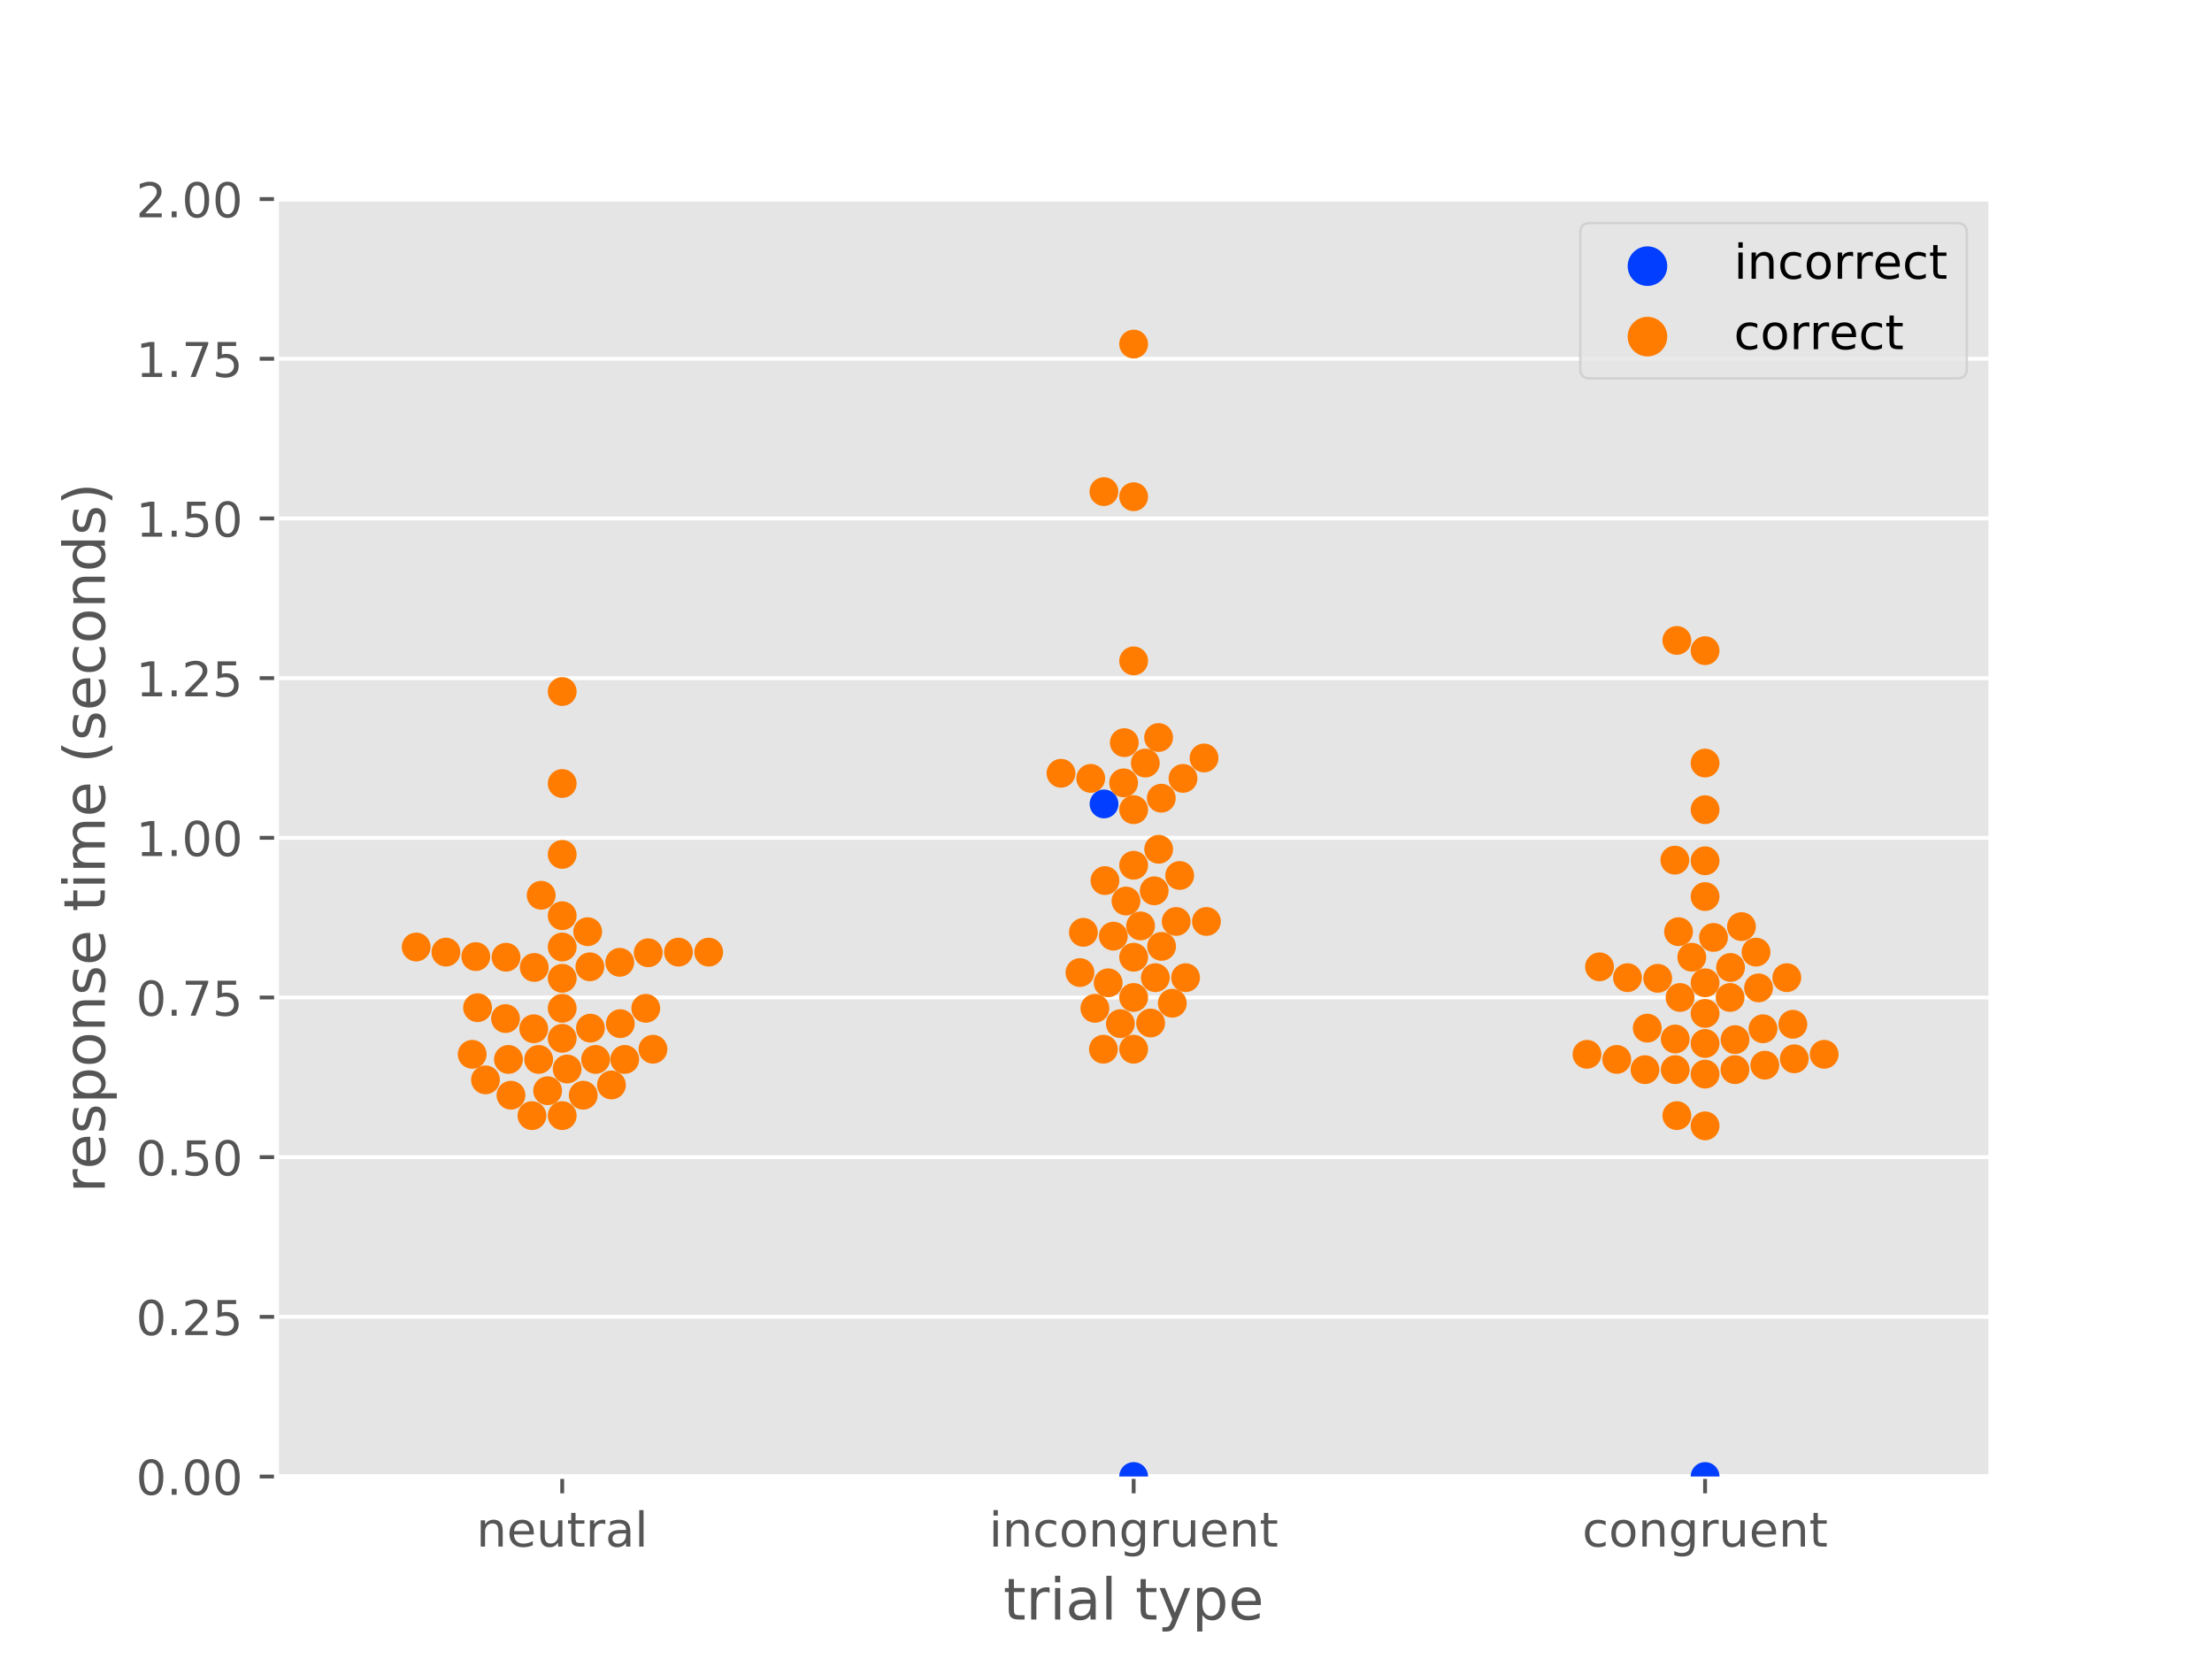 <?xml version="1.0" encoding="utf-8" standalone="no"?>
<!DOCTYPE svg PUBLIC "-//W3C//DTD SVG 1.1//EN"
  "http://www.w3.org/Graphics/SVG/1.1/DTD/svg11.dtd">
<!-- Created with matplotlib (https://matplotlib.org/) -->
<svg height="345.6pt" version="1.1" viewBox="0 0 460.8 345.6" width="460.8pt" xmlns="http://www.w3.org/2000/svg" xmlns:xlink="http://www.w3.org/1999/xlink">
 <defs>
  <style type="text/css">
*{stroke-linecap:butt;stroke-linejoin:round;}
  </style>
 </defs>
 <g id="figure_1">
  <g id="patch_1">
   <path d="M 0 345.6 
L 460.8 345.6 
L 460.8 0 
L 0 0 
z
" style="fill:#ffffff;"/>
  </g>
  <g id="axes_1">
   <g id="patch_2">
    <path d="M 57.6 307.584 
L 414.72 307.584 
L 414.72 41.472 
L 57.6 41.472 
z
" style="fill:#e5e5e5;"/>
   </g>
   <g id="matplotlib.axis_1">
    <g id="xtick_1">
     <g id="line2d_1">
      <defs>
       <path d="M 0 0 
L 0 3.5 
" id="mf5508f1b1b" style="stroke:#555555;stroke-width:0.8;"/>
      </defs>
      <g>
       <use style="fill:#555555;stroke:#555555;stroke-width:0.8;" x="117.12" xlink:href="#mf5508f1b1b" y="307.584"/>
      </g>
     </g>
     <g id="text_1">
      <!-- neutral -->
      <defs>
       <path d="M 54.891 33.016 
L 54.891 0 
L 45.906 0 
L 45.906 32.719 
Q 45.906 40.484 42.875 44.328 
Q 39.844 48.188 33.797 48.188 
Q 26.516 48.188 22.312 43.547 
Q 18.109 38.922 18.109 30.906 
L 18.109 0 
L 9.078 0 
L 9.078 54.688 
L 18.109 54.688 
L 18.109 46.188 
Q 21.344 51.125 25.703 53.562 
Q 30.078 56 35.797 56 
Q 45.219 56 50.047 50.172 
Q 54.891 44.344 54.891 33.016 
z
" id="DejaVuSans-110"/>
       <path d="M 56.203 29.594 
L 56.203 25.203 
L 14.891 25.203 
Q 15.484 15.922 20.484 11.062 
Q 25.484 6.203 34.422 6.203 
Q 39.594 6.203 44.453 7.469 
Q 49.312 8.734 54.109 11.281 
L 54.109 2.781 
Q 49.266 0.734 44.188 -0.344 
Q 39.109 -1.422 33.891 -1.422 
Q 20.797 -1.422 13.156 6.188 
Q 5.516 13.812 5.516 26.812 
Q 5.516 40.234 12.766 48.109 
Q 20.016 56 32.328 56 
Q 43.359 56 49.781 48.891 
Q 56.203 41.797 56.203 29.594 
z
M 47.219 32.234 
Q 47.125 39.594 43.094 43.984 
Q 39.062 48.391 32.422 48.391 
Q 24.906 48.391 20.391 44.141 
Q 15.875 39.891 15.188 32.172 
z
" id="DejaVuSans-101"/>
       <path d="M 8.5 21.578 
L 8.5 54.688 
L 17.484 54.688 
L 17.484 21.922 
Q 17.484 14.156 20.5 10.266 
Q 23.531 6.391 29.594 6.391 
Q 36.859 6.391 41.078 11.031 
Q 45.312 15.672 45.312 23.688 
L 45.312 54.688 
L 54.297 54.688 
L 54.297 0 
L 45.312 0 
L 45.312 8.406 
Q 42.047 3.422 37.719 1 
Q 33.406 -1.422 27.688 -1.422 
Q 18.266 -1.422 13.375 4.438 
Q 8.5 10.297 8.5 21.578 
z
M 31.109 56 
z
" id="DejaVuSans-117"/>
       <path d="M 18.312 70.219 
L 18.312 54.688 
L 36.812 54.688 
L 36.812 47.703 
L 18.312 47.703 
L 18.312 18.016 
Q 18.312 11.328 20.141 9.422 
Q 21.969 7.516 27.594 7.516 
L 36.812 7.516 
L 36.812 0 
L 27.594 0 
Q 17.188 0 13.234 3.875 
Q 9.281 7.766 9.281 18.016 
L 9.281 47.703 
L 2.688 47.703 
L 2.688 54.688 
L 9.281 54.688 
L 9.281 70.219 
z
" id="DejaVuSans-116"/>
       <path d="M 41.109 46.297 
Q 39.594 47.172 37.812 47.578 
Q 36.031 48 33.891 48 
Q 26.266 48 22.188 43.047 
Q 18.109 38.094 18.109 28.812 
L 18.109 0 
L 9.078 0 
L 9.078 54.688 
L 18.109 54.688 
L 18.109 46.188 
Q 20.953 51.172 25.484 53.578 
Q 30.031 56 36.531 56 
Q 37.453 56 38.578 55.875 
Q 39.703 55.766 41.062 55.516 
z
" id="DejaVuSans-114"/>
       <path d="M 34.281 27.484 
Q 23.391 27.484 19.188 25 
Q 14.984 22.516 14.984 16.5 
Q 14.984 11.719 18.141 8.906 
Q 21.297 6.109 26.703 6.109 
Q 34.188 6.109 38.703 11.406 
Q 43.219 16.703 43.219 25.484 
L 43.219 27.484 
z
M 52.203 31.203 
L 52.203 0 
L 43.219 0 
L 43.219 8.297 
Q 40.141 3.328 35.547 0.953 
Q 30.953 -1.422 24.312 -1.422 
Q 15.922 -1.422 10.953 3.297 
Q 6 8.016 6 15.922 
Q 6 25.141 12.172 29.828 
Q 18.359 34.516 30.609 34.516 
L 43.219 34.516 
L 43.219 35.406 
Q 43.219 41.609 39.141 45 
Q 35.062 48.391 27.688 48.391 
Q 23 48.391 18.547 47.266 
Q 14.109 46.141 10.016 43.891 
L 10.016 52.203 
Q 14.938 54.109 19.578 55.047 
Q 24.219 56 28.609 56 
Q 40.484 56 46.344 49.844 
Q 52.203 43.703 52.203 31.203 
z
" id="DejaVuSans-97"/>
       <path d="M 9.422 75.984 
L 18.406 75.984 
L 18.406 0 
L 9.422 0 
z
" id="DejaVuSans-108"/>
      </defs>
      <g style="fill:#555555;" transform="translate(99.237 322.182)scale(0.1 -0.1)">
       <use xlink:href="#DejaVuSans-110"/>
       <use x="63.379" xlink:href="#DejaVuSans-101"/>
       <use x="124.902" xlink:href="#DejaVuSans-117"/>
       <use x="188.281" xlink:href="#DejaVuSans-116"/>
       <use x="227.49" xlink:href="#DejaVuSans-114"/>
       <use x="268.604" xlink:href="#DejaVuSans-97"/>
       <use x="329.883" xlink:href="#DejaVuSans-108"/>
      </g>
     </g>
    </g>
    <g id="xtick_2">
     <g id="line2d_2">
      <g>
       <use style="fill:#555555;stroke:#555555;stroke-width:0.8;" x="236.16" xlink:href="#mf5508f1b1b" y="307.584"/>
      </g>
     </g>
     <g id="text_2">
      <!-- incongruent -->
      <defs>
       <path d="M 9.422 54.688 
L 18.406 54.688 
L 18.406 0 
L 9.422 0 
z
M 9.422 75.984 
L 18.406 75.984 
L 18.406 64.594 
L 9.422 64.594 
z
" id="DejaVuSans-105"/>
       <path d="M 48.781 52.594 
L 48.781 44.188 
Q 44.969 46.297 41.141 47.344 
Q 37.312 48.391 33.406 48.391 
Q 24.656 48.391 19.812 42.844 
Q 14.984 37.312 14.984 27.297 
Q 14.984 17.281 19.812 11.734 
Q 24.656 6.203 33.406 6.203 
Q 37.312 6.203 41.141 7.25 
Q 44.969 8.297 48.781 10.406 
L 48.781 2.094 
Q 45.016 0.344 40.984 -0.531 
Q 36.969 -1.422 32.422 -1.422 
Q 20.062 -1.422 12.781 6.344 
Q 5.516 14.109 5.516 27.297 
Q 5.516 40.672 12.859 48.328 
Q 20.219 56 33.016 56 
Q 37.156 56 41.109 55.141 
Q 45.062 54.297 48.781 52.594 
z
" id="DejaVuSans-99"/>
       <path d="M 30.609 48.391 
Q 23.391 48.391 19.188 42.75 
Q 14.984 37.109 14.984 27.297 
Q 14.984 17.484 19.156 11.844 
Q 23.344 6.203 30.609 6.203 
Q 37.797 6.203 41.984 11.859 
Q 46.188 17.531 46.188 27.297 
Q 46.188 37.016 41.984 42.703 
Q 37.797 48.391 30.609 48.391 
z
M 30.609 56 
Q 42.328 56 49.016 48.375 
Q 55.719 40.766 55.719 27.297 
Q 55.719 13.875 49.016 6.219 
Q 42.328 -1.422 30.609 -1.422 
Q 18.844 -1.422 12.172 6.219 
Q 5.516 13.875 5.516 27.297 
Q 5.516 40.766 12.172 48.375 
Q 18.844 56 30.609 56 
z
" id="DejaVuSans-111"/>
       <path d="M 45.406 27.984 
Q 45.406 37.75 41.375 43.109 
Q 37.359 48.484 30.078 48.484 
Q 22.859 48.484 18.828 43.109 
Q 14.797 37.75 14.797 27.984 
Q 14.797 18.266 18.828 12.891 
Q 22.859 7.516 30.078 7.516 
Q 37.359 7.516 41.375 12.891 
Q 45.406 18.266 45.406 27.984 
z
M 54.391 6.781 
Q 54.391 -7.172 48.188 -13.984 
Q 42 -20.797 29.203 -20.797 
Q 24.469 -20.797 20.266 -20.094 
Q 16.062 -19.391 12.109 -17.922 
L 12.109 -9.188 
Q 16.062 -11.328 19.922 -12.344 
Q 23.781 -13.375 27.781 -13.375 
Q 36.625 -13.375 41.016 -8.766 
Q 45.406 -4.156 45.406 5.172 
L 45.406 9.625 
Q 42.625 4.781 38.281 2.391 
Q 33.938 0 27.875 0 
Q 17.828 0 11.672 7.656 
Q 5.516 15.328 5.516 27.984 
Q 5.516 40.672 11.672 48.328 
Q 17.828 56 27.875 56 
Q 33.938 56 38.281 53.609 
Q 42.625 51.219 45.406 46.391 
L 45.406 54.688 
L 54.391 54.688 
z
" id="DejaVuSans-103"/>
      </defs>
      <g style="fill:#555555;" transform="translate(206.021 322.182)scale(0.1 -0.1)">
       <use xlink:href="#DejaVuSans-105"/>
       <use x="27.783" xlink:href="#DejaVuSans-110"/>
       <use x="91.162" xlink:href="#DejaVuSans-99"/>
       <use x="146.143" xlink:href="#DejaVuSans-111"/>
       <use x="207.324" xlink:href="#DejaVuSans-110"/>
       <use x="270.703" xlink:href="#DejaVuSans-103"/>
       <use x="334.18" xlink:href="#DejaVuSans-114"/>
       <use x="375.293" xlink:href="#DejaVuSans-117"/>
       <use x="438.672" xlink:href="#DejaVuSans-101"/>
       <use x="500.195" xlink:href="#DejaVuSans-110"/>
       <use x="563.574" xlink:href="#DejaVuSans-116"/>
      </g>
     </g>
    </g>
    <g id="xtick_3">
     <g id="line2d_3">
      <g>
       <use style="fill:#555555;stroke:#555555;stroke-width:0.8;" x="355.2" xlink:href="#mf5508f1b1b" y="307.584"/>
      </g>
     </g>
     <g id="text_3">
      <!-- congruent -->
      <g style="fill:#555555;" transform="translate(329.619 322.182)scale(0.1 -0.1)">
       <use xlink:href="#DejaVuSans-99"/>
       <use x="54.98" xlink:href="#DejaVuSans-111"/>
       <use x="116.162" xlink:href="#DejaVuSans-110"/>
       <use x="179.541" xlink:href="#DejaVuSans-103"/>
       <use x="243.018" xlink:href="#DejaVuSans-114"/>
       <use x="284.131" xlink:href="#DejaVuSans-117"/>
       <use x="347.51" xlink:href="#DejaVuSans-101"/>
       <use x="409.033" xlink:href="#DejaVuSans-110"/>
       <use x="472.412" xlink:href="#DejaVuSans-116"/>
      </g>
     </g>
    </g>
    <g id="text_4">
     <!-- trial type -->
     <defs>
      <path id="DejaVuSans-32"/>
      <path d="M 32.172 -5.078 
Q 28.375 -14.844 24.75 -17.812 
Q 21.141 -20.797 15.094 -20.797 
L 7.906 -20.797 
L 7.906 -13.281 
L 13.188 -13.281 
Q 16.891 -13.281 18.938 -11.516 
Q 21 -9.766 23.484 -3.219 
L 25.094 0.875 
L 2.984 54.688 
L 12.5 54.688 
L 29.594 11.922 
L 46.688 54.688 
L 56.203 54.688 
z
" id="DejaVuSans-121"/>
      <path d="M 18.109 8.203 
L 18.109 -20.797 
L 9.078 -20.797 
L 9.078 54.688 
L 18.109 54.688 
L 18.109 46.391 
Q 20.953 51.266 25.266 53.625 
Q 29.594 56 35.594 56 
Q 45.562 56 51.781 48.094 
Q 58.016 40.188 58.016 27.297 
Q 58.016 14.406 51.781 6.484 
Q 45.562 -1.422 35.594 -1.422 
Q 29.594 -1.422 25.266 0.953 
Q 20.953 3.328 18.109 8.203 
z
M 48.688 27.297 
Q 48.688 37.203 44.609 42.844 
Q 40.531 48.484 33.406 48.484 
Q 26.266 48.484 22.188 42.844 
Q 18.109 37.203 18.109 27.297 
Q 18.109 17.391 22.188 11.75 
Q 26.266 6.109 33.406 6.109 
Q 40.531 6.109 44.609 11.75 
Q 48.688 17.391 48.688 27.297 
z
" id="DejaVuSans-112"/>
     </defs>
     <g style="fill:#555555;" transform="translate(209.019 337.38)scale(0.12 -0.12)">
      <use xlink:href="#DejaVuSans-116"/>
      <use x="39.209" xlink:href="#DejaVuSans-114"/>
      <use x="80.322" xlink:href="#DejaVuSans-105"/>
      <use x="108.105" xlink:href="#DejaVuSans-97"/>
      <use x="169.385" xlink:href="#DejaVuSans-108"/>
      <use x="197.168" xlink:href="#DejaVuSans-32"/>
      <use x="228.955" xlink:href="#DejaVuSans-116"/>
      <use x="268.164" xlink:href="#DejaVuSans-121"/>
      <use x="327.344" xlink:href="#DejaVuSans-112"/>
      <use x="390.82" xlink:href="#DejaVuSans-101"/>
     </g>
    </g>
   </g>
   <g id="matplotlib.axis_2">
    <g id="ytick_1">
     <g id="line2d_4">
      <path clip-path="url(#pce5aaa4080)" d="M 57.6 307.584 
L 414.72 307.584 
" style="fill:none;stroke:#ffffff;stroke-linecap:square;stroke-width:0.8;"/>
     </g>
     <g id="line2d_5">
      <defs>
       <path d="M 0 0 
L -3.5 0 
" id="m6236c864eb" style="stroke:#555555;stroke-width:0.8;"/>
      </defs>
      <g>
       <use style="fill:#555555;stroke:#555555;stroke-width:0.8;" x="57.6" xlink:href="#m6236c864eb" y="307.584"/>
      </g>
     </g>
     <g id="text_5">
      <!-- 0.00 -->
      <defs>
       <path d="M 31.781 66.406 
Q 24.172 66.406 20.328 58.906 
Q 16.5 51.422 16.5 36.375 
Q 16.5 21.391 20.328 13.891 
Q 24.172 6.391 31.781 6.391 
Q 39.453 6.391 43.281 13.891 
Q 47.125 21.391 47.125 36.375 
Q 47.125 51.422 43.281 58.906 
Q 39.453 66.406 31.781 66.406 
z
M 31.781 74.219 
Q 44.047 74.219 50.516 64.516 
Q 56.984 54.828 56.984 36.375 
Q 56.984 17.969 50.516 8.266 
Q 44.047 -1.422 31.781 -1.422 
Q 19.531 -1.422 13.062 8.266 
Q 6.594 17.969 6.594 36.375 
Q 6.594 54.828 13.062 64.516 
Q 19.531 74.219 31.781 74.219 
z
" id="DejaVuSans-48"/>
       <path d="M 10.688 12.406 
L 21 12.406 
L 21 0 
L 10.688 0 
z
" id="DejaVuSans-46"/>
      </defs>
      <g style="fill:#555555;" transform="translate(28.334 311.383)scale(0.1 -0.1)">
       <use xlink:href="#DejaVuSans-48"/>
       <use x="63.623" xlink:href="#DejaVuSans-46"/>
       <use x="95.41" xlink:href="#DejaVuSans-48"/>
       <use x="159.033" xlink:href="#DejaVuSans-48"/>
      </g>
     </g>
    </g>
    <g id="ytick_2">
     <g id="line2d_6">
      <path clip-path="url(#pce5aaa4080)" d="M 57.6 274.32 
L 414.72 274.32 
" style="fill:none;stroke:#ffffff;stroke-linecap:square;stroke-width:0.8;"/>
     </g>
     <g id="line2d_7">
      <g>
       <use style="fill:#555555;stroke:#555555;stroke-width:0.8;" x="57.6" xlink:href="#m6236c864eb" y="274.32"/>
      </g>
     </g>
     <g id="text_6">
      <!-- 0.25 -->
      <defs>
       <path d="M 19.188 8.297 
L 53.609 8.297 
L 53.609 0 
L 7.328 0 
L 7.328 8.297 
Q 12.938 14.109 22.625 23.891 
Q 32.328 33.688 34.812 36.531 
Q 39.547 41.844 41.422 45.531 
Q 43.312 49.219 43.312 52.781 
Q 43.312 58.594 39.234 62.25 
Q 35.156 65.922 28.609 65.922 
Q 23.969 65.922 18.812 64.312 
Q 13.672 62.703 7.812 59.422 
L 7.812 69.391 
Q 13.766 71.781 18.938 73 
Q 24.125 74.219 28.422 74.219 
Q 39.75 74.219 46.484 68.547 
Q 53.219 62.891 53.219 53.422 
Q 53.219 48.922 51.531 44.891 
Q 49.859 40.875 45.406 35.406 
Q 44.188 33.984 37.641 27.219 
Q 31.109 20.453 19.188 8.297 
z
" id="DejaVuSans-50"/>
       <path d="M 10.797 72.906 
L 49.516 72.906 
L 49.516 64.594 
L 19.828 64.594 
L 19.828 46.734 
Q 21.969 47.469 24.109 47.828 
Q 26.266 48.188 28.422 48.188 
Q 40.625 48.188 47.75 41.5 
Q 54.891 34.812 54.891 23.391 
Q 54.891 11.625 47.562 5.094 
Q 40.234 -1.422 26.906 -1.422 
Q 22.312 -1.422 17.547 -0.641 
Q 12.797 0.141 7.719 1.703 
L 7.719 11.625 
Q 12.109 9.234 16.797 8.062 
Q 21.484 6.891 26.703 6.891 
Q 35.156 6.891 40.078 11.328 
Q 45.016 15.766 45.016 23.391 
Q 45.016 31 40.078 35.438 
Q 35.156 39.891 26.703 39.891 
Q 22.75 39.891 18.812 39.016 
Q 14.891 38.141 10.797 36.281 
z
" id="DejaVuSans-53"/>
      </defs>
      <g style="fill:#555555;" transform="translate(28.334 278.119)scale(0.1 -0.1)">
       <use xlink:href="#DejaVuSans-48"/>
       <use x="63.623" xlink:href="#DejaVuSans-46"/>
       <use x="95.41" xlink:href="#DejaVuSans-50"/>
       <use x="159.033" xlink:href="#DejaVuSans-53"/>
      </g>
     </g>
    </g>
    <g id="ytick_3">
     <g id="line2d_8">
      <path clip-path="url(#pce5aaa4080)" d="M 57.6 241.056 
L 414.72 241.056 
" style="fill:none;stroke:#ffffff;stroke-linecap:square;stroke-width:0.8;"/>
     </g>
     <g id="line2d_9">
      <g>
       <use style="fill:#555555;stroke:#555555;stroke-width:0.8;" x="57.6" xlink:href="#m6236c864eb" y="241.056"/>
      </g>
     </g>
     <g id="text_7">
      <!-- 0.50 -->
      <g style="fill:#555555;" transform="translate(28.334 244.855)scale(0.1 -0.1)">
       <use xlink:href="#DejaVuSans-48"/>
       <use x="63.623" xlink:href="#DejaVuSans-46"/>
       <use x="95.41" xlink:href="#DejaVuSans-53"/>
       <use x="159.033" xlink:href="#DejaVuSans-48"/>
      </g>
     </g>
    </g>
    <g id="ytick_4">
     <g id="line2d_10">
      <path clip-path="url(#pce5aaa4080)" d="M 57.6 207.792 
L 414.72 207.792 
" style="fill:none;stroke:#ffffff;stroke-linecap:square;stroke-width:0.8;"/>
     </g>
     <g id="line2d_11">
      <g>
       <use style="fill:#555555;stroke:#555555;stroke-width:0.8;" x="57.6" xlink:href="#m6236c864eb" y="207.792"/>
      </g>
     </g>
     <g id="text_8">
      <!-- 0.75 -->
      <defs>
       <path d="M 8.203 72.906 
L 55.078 72.906 
L 55.078 68.703 
L 28.609 0 
L 18.312 0 
L 43.219 64.594 
L 8.203 64.594 
z
" id="DejaVuSans-55"/>
      </defs>
      <g style="fill:#555555;" transform="translate(28.334 211.591)scale(0.1 -0.1)">
       <use xlink:href="#DejaVuSans-48"/>
       <use x="63.623" xlink:href="#DejaVuSans-46"/>
       <use x="95.41" xlink:href="#DejaVuSans-55"/>
       <use x="159.033" xlink:href="#DejaVuSans-53"/>
      </g>
     </g>
    </g>
    <g id="ytick_5">
     <g id="line2d_12">
      <path clip-path="url(#pce5aaa4080)" d="M 57.6 174.528 
L 414.72 174.528 
" style="fill:none;stroke:#ffffff;stroke-linecap:square;stroke-width:0.8;"/>
     </g>
     <g id="line2d_13">
      <g>
       <use style="fill:#555555;stroke:#555555;stroke-width:0.8;" x="57.6" xlink:href="#m6236c864eb" y="174.528"/>
      </g>
     </g>
     <g id="text_9">
      <!-- 1.00 -->
      <defs>
       <path d="M 12.406 8.297 
L 28.516 8.297 
L 28.516 63.922 
L 10.984 60.406 
L 10.984 69.391 
L 28.422 72.906 
L 38.281 72.906 
L 38.281 8.297 
L 54.391 8.297 
L 54.391 0 
L 12.406 0 
z
" id="DejaVuSans-49"/>
      </defs>
      <g style="fill:#555555;" transform="translate(28.334 178.327)scale(0.1 -0.1)">
       <use xlink:href="#DejaVuSans-49"/>
       <use x="63.623" xlink:href="#DejaVuSans-46"/>
       <use x="95.41" xlink:href="#DejaVuSans-48"/>
       <use x="159.033" xlink:href="#DejaVuSans-48"/>
      </g>
     </g>
    </g>
    <g id="ytick_6">
     <g id="line2d_14">
      <path clip-path="url(#pce5aaa4080)" d="M 57.6 141.264 
L 414.72 141.264 
" style="fill:none;stroke:#ffffff;stroke-linecap:square;stroke-width:0.8;"/>
     </g>
     <g id="line2d_15">
      <g>
       <use style="fill:#555555;stroke:#555555;stroke-width:0.8;" x="57.6" xlink:href="#m6236c864eb" y="141.264"/>
      </g>
     </g>
     <g id="text_10">
      <!-- 1.25 -->
      <g style="fill:#555555;" transform="translate(28.334 145.063)scale(0.1 -0.1)">
       <use xlink:href="#DejaVuSans-49"/>
       <use x="63.623" xlink:href="#DejaVuSans-46"/>
       <use x="95.41" xlink:href="#DejaVuSans-50"/>
       <use x="159.033" xlink:href="#DejaVuSans-53"/>
      </g>
     </g>
    </g>
    <g id="ytick_7">
     <g id="line2d_16">
      <path clip-path="url(#pce5aaa4080)" d="M 57.6 108 
L 414.72 108 
" style="fill:none;stroke:#ffffff;stroke-linecap:square;stroke-width:0.8;"/>
     </g>
     <g id="line2d_17">
      <g>
       <use style="fill:#555555;stroke:#555555;stroke-width:0.8;" x="57.6" xlink:href="#m6236c864eb" y="108"/>
      </g>
     </g>
     <g id="text_11">
      <!-- 1.50 -->
      <g style="fill:#555555;" transform="translate(28.334 111.799)scale(0.1 -0.1)">
       <use xlink:href="#DejaVuSans-49"/>
       <use x="63.623" xlink:href="#DejaVuSans-46"/>
       <use x="95.41" xlink:href="#DejaVuSans-53"/>
       <use x="159.033" xlink:href="#DejaVuSans-48"/>
      </g>
     </g>
    </g>
    <g id="ytick_8">
     <g id="line2d_18">
      <path clip-path="url(#pce5aaa4080)" d="M 57.6 74.736 
L 414.72 74.736 
" style="fill:none;stroke:#ffffff;stroke-linecap:square;stroke-width:0.8;"/>
     </g>
     <g id="line2d_19">
      <g>
       <use style="fill:#555555;stroke:#555555;stroke-width:0.8;" x="57.6" xlink:href="#m6236c864eb" y="74.736"/>
      </g>
     </g>
     <g id="text_12">
      <!-- 1.75 -->
      <g style="fill:#555555;" transform="translate(28.334 78.535)scale(0.1 -0.1)">
       <use xlink:href="#DejaVuSans-49"/>
       <use x="63.623" xlink:href="#DejaVuSans-46"/>
       <use x="95.41" xlink:href="#DejaVuSans-55"/>
       <use x="159.033" xlink:href="#DejaVuSans-53"/>
      </g>
     </g>
    </g>
    <g id="ytick_9">
     <g id="line2d_20">
      <path clip-path="url(#pce5aaa4080)" d="M 57.6 41.472 
L 414.72 41.472 
" style="fill:none;stroke:#ffffff;stroke-linecap:square;stroke-width:0.8;"/>
     </g>
     <g id="line2d_21">
      <g>
       <use style="fill:#555555;stroke:#555555;stroke-width:0.8;" x="57.6" xlink:href="#m6236c864eb" y="41.472"/>
      </g>
     </g>
     <g id="text_13">
      <!-- 2.00 -->
      <g style="fill:#555555;" transform="translate(28.334 45.271)scale(0.1 -0.1)">
       <use xlink:href="#DejaVuSans-50"/>
       <use x="63.623" xlink:href="#DejaVuSans-46"/>
       <use x="95.41" xlink:href="#DejaVuSans-48"/>
       <use x="159.033" xlink:href="#DejaVuSans-48"/>
      </g>
     </g>
    </g>
    <g id="text_14">
     <!-- response time (seconds) -->
     <defs>
      <path d="M 44.281 53.078 
L 44.281 44.578 
Q 40.484 46.531 36.375 47.5 
Q 32.281 48.484 27.875 48.484 
Q 21.188 48.484 17.844 46.438 
Q 14.5 44.391 14.5 40.281 
Q 14.5 37.156 16.891 35.375 
Q 19.281 33.594 26.516 31.984 
L 29.594 31.297 
Q 39.156 29.25 43.188 25.516 
Q 47.219 21.781 47.219 15.094 
Q 47.219 7.469 41.188 3.016 
Q 35.156 -1.422 24.609 -1.422 
Q 20.219 -1.422 15.453 -0.562 
Q 10.688 0.297 5.422 2 
L 5.422 11.281 
Q 10.406 8.688 15.234 7.391 
Q 20.062 6.109 24.812 6.109 
Q 31.156 6.109 34.562 8.281 
Q 37.984 10.453 37.984 14.406 
Q 37.984 18.062 35.516 20.016 
Q 33.062 21.969 24.703 23.781 
L 21.578 24.516 
Q 13.234 26.266 9.516 29.906 
Q 5.812 33.547 5.812 39.891 
Q 5.812 47.609 11.281 51.797 
Q 16.75 56 26.812 56 
Q 31.781 56 36.172 55.266 
Q 40.578 54.547 44.281 53.078 
z
" id="DejaVuSans-115"/>
      <path d="M 52 44.188 
Q 55.375 50.25 60.062 53.125 
Q 64.75 56 71.094 56 
Q 79.641 56 84.281 50.016 
Q 88.922 44.047 88.922 33.016 
L 88.922 0 
L 79.891 0 
L 79.891 32.719 
Q 79.891 40.578 77.094 44.375 
Q 74.312 48.188 68.609 48.188 
Q 61.625 48.188 57.562 43.547 
Q 53.516 38.922 53.516 30.906 
L 53.516 0 
L 44.484 0 
L 44.484 32.719 
Q 44.484 40.625 41.703 44.406 
Q 38.922 48.188 33.109 48.188 
Q 26.219 48.188 22.156 43.531 
Q 18.109 38.875 18.109 30.906 
L 18.109 0 
L 9.078 0 
L 9.078 54.688 
L 18.109 54.688 
L 18.109 46.188 
Q 21.188 51.219 25.484 53.609 
Q 29.781 56 35.688 56 
Q 41.656 56 45.828 52.969 
Q 50 49.953 52 44.188 
z
" id="DejaVuSans-109"/>
      <path d="M 31 75.875 
Q 24.469 64.656 21.281 53.656 
Q 18.109 42.672 18.109 31.391 
Q 18.109 20.125 21.312 9.062 
Q 24.516 -2 31 -13.188 
L 23.188 -13.188 
Q 15.875 -1.703 12.234 9.375 
Q 8.594 20.453 8.594 31.391 
Q 8.594 42.281 12.203 53.312 
Q 15.828 64.359 23.188 75.875 
z
" id="DejaVuSans-40"/>
      <path d="M 45.406 46.391 
L 45.406 75.984 
L 54.391 75.984 
L 54.391 0 
L 45.406 0 
L 45.406 8.203 
Q 42.578 3.328 38.25 0.953 
Q 33.938 -1.422 27.875 -1.422 
Q 17.969 -1.422 11.734 6.484 
Q 5.516 14.406 5.516 27.297 
Q 5.516 40.188 11.734 48.094 
Q 17.969 56 27.875 56 
Q 33.938 56 38.25 53.625 
Q 42.578 51.266 45.406 46.391 
z
M 14.797 27.297 
Q 14.797 17.391 18.875 11.75 
Q 22.953 6.109 30.078 6.109 
Q 37.203 6.109 41.297 11.75 
Q 45.406 17.391 45.406 27.297 
Q 45.406 37.203 41.297 42.844 
Q 37.203 48.484 30.078 48.484 
Q 22.953 48.484 18.875 42.844 
Q 14.797 37.203 14.797 27.297 
z
" id="DejaVuSans-100"/>
      <path d="M 8.016 75.875 
L 15.828 75.875 
Q 23.141 64.359 26.781 53.312 
Q 30.422 42.281 30.422 31.391 
Q 30.422 20.453 26.781 9.375 
Q 23.141 -1.703 15.828 -13.188 
L 8.016 -13.188 
Q 14.5 -2 17.703 9.062 
Q 20.906 20.125 20.906 31.391 
Q 20.906 42.672 17.703 53.656 
Q 14.5 64.656 8.016 75.875 
z
" id="DejaVuSans-41"/>
     </defs>
     <g style="fill:#555555;" transform="translate(21.839 248.486)rotate(-90)scale(0.12 -0.12)">
      <use xlink:href="#DejaVuSans-114"/>
      <use x="41.082" xlink:href="#DejaVuSans-101"/>
      <use x="102.605" xlink:href="#DejaVuSans-115"/>
      <use x="154.705" xlink:href="#DejaVuSans-112"/>
      <use x="218.182" xlink:href="#DejaVuSans-111"/>
      <use x="279.363" xlink:href="#DejaVuSans-110"/>
      <use x="342.742" xlink:href="#DejaVuSans-115"/>
      <use x="394.842" xlink:href="#DejaVuSans-101"/>
      <use x="456.365" xlink:href="#DejaVuSans-32"/>
      <use x="488.152" xlink:href="#DejaVuSans-116"/>
      <use x="527.361" xlink:href="#DejaVuSans-105"/>
      <use x="555.145" xlink:href="#DejaVuSans-109"/>
      <use x="652.557" xlink:href="#DejaVuSans-101"/>
      <use x="714.08" xlink:href="#DejaVuSans-32"/>
      <use x="745.867" xlink:href="#DejaVuSans-40"/>
      <use x="784.881" xlink:href="#DejaVuSans-115"/>
      <use x="836.98" xlink:href="#DejaVuSans-101"/>
      <use x="898.504" xlink:href="#DejaVuSans-99"/>
      <use x="953.484" xlink:href="#DejaVuSans-111"/>
      <use x="1014.666" xlink:href="#DejaVuSans-110"/>
      <use x="1078.045" xlink:href="#DejaVuSans-100"/>
      <use x="1141.521" xlink:href="#DejaVuSans-115"/>
      <use x="1193.621" xlink:href="#DejaVuSans-41"/>
     </g>
    </g>
   </g>
   <g id="PathCollection_1"/>
   <g id="PathCollection_2"/>
   <g id="patch_3">
    <path d="M 57.6 307.584 
L 57.6 41.472 
" style="fill:none;stroke:#ffffff;stroke-linecap:square;stroke-linejoin:miter;"/>
   </g>
   <g id="patch_4">
    <path d="M 414.72 307.584 
L 414.72 41.472 
" style="fill:none;stroke:#ffffff;stroke-linecap:square;stroke-linejoin:miter;"/>
   </g>
   <g id="patch_5">
    <path d="M 57.6 307.584 
L 414.72 307.584 
" style="fill:none;stroke:#ffffff;stroke-linecap:square;stroke-linejoin:miter;"/>
   </g>
   <g id="patch_6">
    <path d="M 57.6 41.472 
L 414.72 41.472 
" style="fill:none;stroke:#ffffff;stroke-linecap:square;stroke-linejoin:miter;"/>
   </g>
   <g id="PathCollection_3">
    <defs>
     <path d="M 0 3 
C 0.796 3 1.559 2.684 2.121 2.121 
C 2.684 1.559 3 0.796 3 0 
C 3 -0.796 2.684 -1.559 2.121 -2.121 
C 1.559 -2.684 0.796 -3 0 -3 
C -0.796 -3 -1.559 -2.684 -2.121 -2.121 
C -2.684 -1.559 -3 -0.796 -3 0 
C -3 0.796 -2.684 1.559 -2.121 2.121 
C -1.559 2.684 -0.796 3 0 3 
z
" id="C0_0_a8c5d0d15c"/>
    </defs>
    <g clip-path="url(#pce5aaa4080)">
     <use style="fill:#ff7c00;" x="117.12" xlink:href="#C0_0_a8c5d0d15c" y="232.407"/>
    </g>
    <g clip-path="url(#pce5aaa4080)">
     <use style="fill:#ff7c00;" x="110.82" xlink:href="#C0_0_a8c5d0d15c" y="232.407"/>
    </g>
    <g clip-path="url(#pce5aaa4080)">
     <use style="fill:#ff7c00;" x="121.5" xlink:href="#C0_0_a8c5d0d15c" y="228.15"/>
    </g>
    <g clip-path="url(#pce5aaa4080)">
     <use style="fill:#ff7c00;" x="106.44" xlink:href="#C0_0_a8c5d0d15c" y="228.15"/>
    </g>
    <g clip-path="url(#pce5aaa4080)">
     <use style="fill:#ff7c00;" x="114.082" xlink:href="#C0_0_a8c5d0d15c" y="227.218"/>
    </g>
    <g clip-path="url(#pce5aaa4080)">
     <use style="fill:#ff7c00;" x="127.379" xlink:href="#C0_0_a8c5d0d15c" y="226.021"/>
    </g>
    <g clip-path="url(#pce5aaa4080)">
     <use style="fill:#ff7c00;" x="101.134" xlink:href="#C0_0_a8c5d0d15c" y="224.956"/>
    </g>
    <g clip-path="url(#pce5aaa4080)">
     <use style="fill:#ff7c00;" x="118.149" xlink:href="#C0_0_a8c5d0d15c" y="222.694"/>
    </g>
    <g clip-path="url(#pce5aaa4080)">
     <use style="fill:#ff7c00;" x="112.217" xlink:href="#C0_0_a8c5d0d15c" y="220.698"/>
    </g>
    <g clip-path="url(#pce5aaa4080)">
     <use style="fill:#ff7c00;" x="124.08" xlink:href="#C0_0_a8c5d0d15c" y="220.698"/>
    </g>
    <g clip-path="url(#pce5aaa4080)">
     <use style="fill:#ff7c00;" x="105.917" xlink:href="#C0_0_a8c5d0d15c" y="220.698"/>
    </g>
    <g clip-path="url(#pce5aaa4080)">
     <use style="fill:#ff7c00;" x="130.145" xlink:href="#C0_0_a8c5d0d15c" y="220.698"/>
    </g>
    <g clip-path="url(#pce5aaa4080)">
     <use style="fill:#ff7c00;" x="98.368" xlink:href="#C0_0_a8c5d0d15c" y="219.634"/>
    </g>
    <g clip-path="url(#pce5aaa4080)">
     <use style="fill:#ff7c00;" x="136.024" xlink:href="#C0_0_a8c5d0d15c" y="218.57"/>
    </g>
    <g clip-path="url(#pce5aaa4080)">
     <use style="fill:#ff7c00;" x="117.12" xlink:href="#C0_0_a8c5d0d15c" y="216.308"/>
    </g>
    <g clip-path="url(#pce5aaa4080)">
     <use style="fill:#ff7c00;" x="111.188" xlink:href="#C0_0_a8c5d0d15c" y="214.312"/>
    </g>
    <g clip-path="url(#pce5aaa4080)">
     <use style="fill:#ff7c00;" x="122.999" xlink:href="#C0_0_a8c5d0d15c" y="214.179"/>
    </g>
    <g clip-path="url(#pce5aaa4080)">
     <use style="fill:#ff7c00;" x="129.221" xlink:href="#C0_0_a8c5d0d15c" y="213.247"/>
    </g>
    <g clip-path="url(#pce5aaa4080)">
     <use style="fill:#ff7c00;" x="105.309" xlink:href="#C0_0_a8c5d0d15c" y="212.183"/>
    </g>
    <g clip-path="url(#pce5aaa4080)">
     <use style="fill:#ff7c00;" x="117.12" xlink:href="#C0_0_a8c5d0d15c" y="210.054"/>
    </g>
    <g clip-path="url(#pce5aaa4080)">
     <use style="fill:#ff7c00;" x="134.527" xlink:href="#C0_0_a8c5d0d15c" y="210.054"/>
    </g>
    <g clip-path="url(#pce5aaa4080)">
     <use style="fill:#ff7c00;" x="99.487" xlink:href="#C0_0_a8c5d0d15c" y="209.921"/>
    </g>
    <g clip-path="url(#pce5aaa4080)">
     <use style="fill:#ff7c00;" x="117.12" xlink:href="#C0_0_a8c5d0d15c" y="203.8"/>
    </g>
    <g clip-path="url(#pce5aaa4080)">
     <use style="fill:#ff7c00;" x="111.297" xlink:href="#C0_0_a8c5d0d15c" y="201.538"/>
    </g>
    <g clip-path="url(#pce5aaa4080)">
     <use style="fill:#ff7c00;" x="122.882" xlink:href="#C0_0_a8c5d0d15c" y="201.405"/>
    </g>
    <g clip-path="url(#pce5aaa4080)">
     <use style="fill:#ff7c00;" x="129.104" xlink:href="#C0_0_a8c5d0d15c" y="200.474"/>
    </g>
    <g clip-path="url(#pce5aaa4080)">
     <use style="fill:#ff7c00;" x="105.418" xlink:href="#C0_0_a8c5d0d15c" y="199.409"/>
    </g>
    <g clip-path="url(#pce5aaa4080)">
     <use style="fill:#ff7c00;" x="99.12" xlink:href="#C0_0_a8c5d0d15c" y="199.276"/>
    </g>
    <g clip-path="url(#pce5aaa4080)">
     <use style="fill:#ff7c00;" x="135.035" xlink:href="#C0_0_a8c5d0d15c" y="198.478"/>
    </g>
    <g clip-path="url(#pce5aaa4080)">
     <use style="fill:#ff7c00;" x="141.334" xlink:href="#C0_0_a8c5d0d15c" y="198.345"/>
    </g>
    <g clip-path="url(#pce5aaa4080)">
     <use style="fill:#ff7c00;" x="92.898" xlink:href="#C0_0_a8c5d0d15c" y="198.345"/>
    </g>
    <g clip-path="url(#pce5aaa4080)">
     <use style="fill:#ff7c00;" x="147.634" xlink:href="#C0_0_a8c5d0d15c" y="198.345"/>
    </g>
    <g clip-path="url(#pce5aaa4080)">
     <use style="fill:#ff7c00;" x="117.12" xlink:href="#C0_0_a8c5d0d15c" y="197.281"/>
    </g>
    <g clip-path="url(#pce5aaa4080)">
     <use style="fill:#ff7c00;" x="86.701" xlink:href="#C0_0_a8c5d0d15c" y="197.281"/>
    </g>
    <g clip-path="url(#pce5aaa4080)">
     <use style="fill:#ff7c00;" x="122.426" xlink:href="#C0_0_a8c5d0d15c" y="194.087"/>
    </g>
    <g clip-path="url(#pce5aaa4080)">
     <use style="fill:#ff7c00;" x="117.12" xlink:href="#C0_0_a8c5d0d15c" y="190.761"/>
    </g>
    <g clip-path="url(#pce5aaa4080)">
     <use style="fill:#ff7c00;" x="112.74" xlink:href="#C0_0_a8c5d0d15c" y="186.503"/>
    </g>
    <g clip-path="url(#pce5aaa4080)">
     <use style="fill:#ff7c00;" x="117.12" xlink:href="#C0_0_a8c5d0d15c" y="177.987"/>
    </g>
    <g clip-path="url(#pce5aaa4080)">
     <use style="fill:#ff7c00;" x="117.12" xlink:href="#C0_0_a8c5d0d15c" y="163.218"/>
    </g>
    <g clip-path="url(#pce5aaa4080)">
     <use style="fill:#ff7c00;" x="117.12" xlink:href="#C0_0_a8c5d0d15c" y="144.058"/>
    </g>
   </g>
   <g id="PathCollection_4">
    <defs>
     <path d="M 0 3 
C 0.796 3 1.559 2.684 2.121 2.121 
C 2.684 1.559 3 0.796 3 0 
C 3 -0.796 2.684 -1.559 2.121 -2.121 
C 1.559 -2.684 0.796 -3 0 -3 
C -0.796 -3 -1.559 -2.684 -2.121 -2.121 
C -2.684 -1.559 -3 -0.796 -3 0 
C -3 0.796 -2.684 1.559 -2.121 2.121 
C -1.559 2.684 -0.796 3 0 3 
z
" id="C1_0_7a521d57a2"/>
    </defs>
    <g clip-path="url(#pce5aaa4080)">
     <use style="fill:#023eff;" x="236.16" xlink:href="#C1_0_7a521d57a2" y="307.584"/>
    </g>
    <g clip-path="url(#pce5aaa4080)">
     <use style="fill:#ff7c00;" x="236.16" xlink:href="#C1_0_7a521d57a2" y="218.57"/>
    </g>
    <g clip-path="url(#pce5aaa4080)">
     <use style="fill:#ff7c00;" x="229.86" xlink:href="#C1_0_7a521d57a2" y="218.57"/>
    </g>
    <g clip-path="url(#pce5aaa4080)">
     <use style="fill:#ff7c00;" x="233.394" xlink:href="#C1_0_7a521d57a2" y="213.247"/>
    </g>
    <g clip-path="url(#pce5aaa4080)">
     <use style="fill:#ff7c00;" x="239.693" xlink:href="#C1_0_7a521d57a2" y="213.114"/>
    </g>
    <g clip-path="url(#pce5aaa4080)">
     <use style="fill:#ff7c00;" x="228.088" xlink:href="#C1_0_7a521d57a2" y="210.054"/>
    </g>
    <g clip-path="url(#pce5aaa4080)">
     <use style="fill:#ff7c00;" x="244.214" xlink:href="#C1_0_7a521d57a2" y="208.99"/>
    </g>
    <g clip-path="url(#pce5aaa4080)">
     <use style="fill:#ff7c00;" x="236.16" xlink:href="#C1_0_7a521d57a2" y="207.792"/>
    </g>
    <g clip-path="url(#pce5aaa4080)">
     <use style="fill:#ff7c00;" x="230.854" xlink:href="#C1_0_7a521d57a2" y="204.732"/>
    </g>
    <g clip-path="url(#pce5aaa4080)">
     <use style="fill:#ff7c00;" x="240.682" xlink:href="#C1_0_7a521d57a2" y="203.667"/>
    </g>
    <g clip-path="url(#pce5aaa4080)">
     <use style="fill:#ff7c00;" x="246.98" xlink:href="#C1_0_7a521d57a2" y="203.667"/>
    </g>
    <g clip-path="url(#pce5aaa4080)">
     <use style="fill:#ff7c00;" x="224.975" xlink:href="#C1_0_7a521d57a2" y="202.603"/>
    </g>
    <g clip-path="url(#pce5aaa4080)">
     <use style="fill:#ff7c00;" x="236.16" xlink:href="#C1_0_7a521d57a2" y="199.409"/>
    </g>
    <g clip-path="url(#pce5aaa4080)">
     <use style="fill:#ff7c00;" x="241.983" xlink:href="#C1_0_7a521d57a2" y="197.148"/>
    </g>
    <g clip-path="url(#pce5aaa4080)">
     <use style="fill:#ff7c00;" x="231.931" xlink:href="#C1_0_7a521d57a2" y="195.019"/>
    </g>
    <g clip-path="url(#pce5aaa4080)">
     <use style="fill:#ff7c00;" x="225.689" xlink:href="#C1_0_7a521d57a2" y="194.22"/>
    </g>
    <g clip-path="url(#pce5aaa4080)">
     <use style="fill:#ff7c00;" x="237.603" xlink:href="#C1_0_7a521d57a2" y="192.89"/>
    </g>
    <g clip-path="url(#pce5aaa4080)">
     <use style="fill:#ff7c00;" x="245.021" xlink:href="#C1_0_7a521d57a2" y="191.958"/>
    </g>
    <g clip-path="url(#pce5aaa4080)">
     <use style="fill:#ff7c00;" x="251.321" xlink:href="#C1_0_7a521d57a2" y="191.958"/>
    </g>
    <g clip-path="url(#pce5aaa4080)">
     <use style="fill:#ff7c00;" x="234.564" xlink:href="#C1_0_7a521d57a2" y="187.701"/>
    </g>
    <g clip-path="url(#pce5aaa4080)">
     <use style="fill:#ff7c00;" x="240.443" xlink:href="#C1_0_7a521d57a2" y="185.572"/>
    </g>
    <g clip-path="url(#pce5aaa4080)">
     <use style="fill:#ff7c00;" x="230.185" xlink:href="#C1_0_7a521d57a2" y="183.443"/>
    </g>
    <g clip-path="url(#pce5aaa4080)">
     <use style="fill:#ff7c00;" x="245.75" xlink:href="#C1_0_7a521d57a2" y="182.378"/>
    </g>
    <g clip-path="url(#pce5aaa4080)">
     <use style="fill:#ff7c00;" x="236.16" xlink:href="#C1_0_7a521d57a2" y="180.249"/>
    </g>
    <g clip-path="url(#pce5aaa4080)">
     <use style="fill:#ff7c00;" x="241.373" xlink:href="#C1_0_7a521d57a2" y="176.923"/>
    </g>
    <g clip-path="url(#pce5aaa4080)">
     <use style="fill:#ff7c00;" x="236.16" xlink:href="#C1_0_7a521d57a2" y="168.674"/>
    </g>
    <g clip-path="url(#pce5aaa4080)">
     <use style="fill:#023eff;" x="229.99" xlink:href="#C1_0_7a521d57a2" y="167.476"/>
    </g>
    <g clip-path="url(#pce5aaa4080)">
     <use style="fill:#ff7c00;" x="241.922" xlink:href="#C1_0_7a521d57a2" y="166.279"/>
    </g>
    <g clip-path="url(#pce5aaa4080)">
     <use style="fill:#ff7c00;" x="234.071" xlink:href="#C1_0_7a521d57a2" y="163.085"/>
    </g>
    <g clip-path="url(#pce5aaa4080)">
     <use style="fill:#ff7c00;" x="227.224" xlink:href="#C1_0_7a521d57a2" y="162.154"/>
    </g>
    <g clip-path="url(#pce5aaa4080)">
     <use style="fill:#ff7c00;" x="246.444" xlink:href="#C1_0_7a521d57a2" y="162.154"/>
    </g>
    <g clip-path="url(#pce5aaa4080)">
     <use style="fill:#ff7c00;" x="221.027" xlink:href="#C1_0_7a521d57a2" y="161.089"/>
    </g>
    <g clip-path="url(#pce5aaa4080)">
     <use style="fill:#ff7c00;" x="238.592" xlink:href="#C1_0_7a521d57a2" y="158.96"/>
    </g>
    <g clip-path="url(#pce5aaa4080)">
     <use style="fill:#ff7c00;" x="250.824" xlink:href="#C1_0_7a521d57a2" y="157.896"/>
    </g>
    <g clip-path="url(#pce5aaa4080)">
     <use style="fill:#ff7c00;" x="234.213" xlink:href="#C1_0_7a521d57a2" y="154.703"/>
    </g>
    <g clip-path="url(#pce5aaa4080)">
     <use style="fill:#ff7c00;" x="241.358" xlink:href="#C1_0_7a521d57a2" y="153.638"/>
    </g>
    <g clip-path="url(#pce5aaa4080)">
     <use style="fill:#ff7c00;" x="236.16" xlink:href="#C1_0_7a521d57a2" y="137.671"/>
    </g>
    <g clip-path="url(#pce5aaa4080)">
     <use style="fill:#ff7c00;" x="236.16" xlink:href="#C1_0_7a521d57a2" y="103.476"/>
    </g>
    <g clip-path="url(#pce5aaa4080)">
     <use style="fill:#ff7c00;" x="229.963" xlink:href="#C1_0_7a521d57a2" y="102.412"/>
    </g>
    <g clip-path="url(#pce5aaa4080)">
     <use style="fill:#ff7c00;" x="236.16" xlink:href="#C1_0_7a521d57a2" y="71.676"/>
    </g>
   </g>
   <g id="PathCollection_5">
    <defs>
     <path d="M 0 3 
C 0.796 3 1.559 2.684 2.121 2.121 
C 2.684 1.559 3 0.796 3 0 
C 3 -0.796 2.684 -1.559 2.121 -2.121 
C 1.559 -2.684 0.796 -3 0 -3 
C -0.796 -3 -1.559 -2.684 -2.121 -2.121 
C -2.684 -1.559 -3 -0.796 -3 0 
C -3 0.796 -2.684 1.559 -2.121 2.121 
C -1.559 2.684 -0.796 3 0 3 
z
" id="C2_0_f1d633cc7c"/>
    </defs>
    <g clip-path="url(#pce5aaa4080)">
     <use style="fill:#023eff;" x="355.2" xlink:href="#C2_0_f1d633cc7c" y="307.584"/>
    </g>
    <g clip-path="url(#pce5aaa4080)">
     <use style="fill:#ff7c00;" x="355.2" xlink:href="#C2_0_f1d633cc7c" y="234.536"/>
    </g>
    <g clip-path="url(#pce5aaa4080)">
     <use style="fill:#ff7c00;" x="349.321" xlink:href="#C2_0_f1d633cc7c" y="232.407"/>
    </g>
    <g clip-path="url(#pce5aaa4080)">
     <use style="fill:#ff7c00;" x="355.2" xlink:href="#C2_0_f1d633cc7c" y="223.759"/>
    </g>
    <g clip-path="url(#pce5aaa4080)">
     <use style="fill:#ff7c00;" x="348.978" xlink:href="#C2_0_f1d633cc7c" y="222.827"/>
    </g>
    <g clip-path="url(#pce5aaa4080)">
     <use style="fill:#ff7c00;" x="361.422" xlink:href="#C2_0_f1d633cc7c" y="222.827"/>
    </g>
    <g clip-path="url(#pce5aaa4080)">
     <use style="fill:#ff7c00;" x="342.678" xlink:href="#C2_0_f1d633cc7c" y="222.827"/>
    </g>
    <g clip-path="url(#pce5aaa4080)">
     <use style="fill:#ff7c00;" x="367.643" xlink:href="#C2_0_f1d633cc7c" y="221.896"/>
    </g>
    <g clip-path="url(#pce5aaa4080)">
     <use style="fill:#ff7c00;" x="336.799" xlink:href="#C2_0_f1d633cc7c" y="220.698"/>
    </g>
    <g clip-path="url(#pce5aaa4080)">
     <use style="fill:#ff7c00;" x="373.782" xlink:href="#C2_0_f1d633cc7c" y="220.565"/>
    </g>
    <g clip-path="url(#pce5aaa4080)">
     <use style="fill:#ff7c00;" x="330.602" xlink:href="#C2_0_f1d633cc7c" y="219.634"/>
    </g>
    <g clip-path="url(#pce5aaa4080)">
     <use style="fill:#ff7c00;" x="380.004" xlink:href="#C2_0_f1d633cc7c" y="219.634"/>
    </g>
    <g clip-path="url(#pce5aaa4080)">
     <use style="fill:#ff7c00;" x="355.2" xlink:href="#C2_0_f1d633cc7c" y="217.372"/>
    </g>
    <g clip-path="url(#pce5aaa4080)">
     <use style="fill:#ff7c00;" x="361.443" xlink:href="#C2_0_f1d633cc7c" y="216.574"/>
    </g>
    <g clip-path="url(#pce5aaa4080)">
     <use style="fill:#ff7c00;" x="348.978" xlink:href="#C2_0_f1d633cc7c" y="216.441"/>
    </g>
    <g clip-path="url(#pce5aaa4080)">
     <use style="fill:#ff7c00;" x="367.265" xlink:href="#C2_0_f1d633cc7c" y="214.312"/>
    </g>
    <g clip-path="url(#pce5aaa4080)">
     <use style="fill:#ff7c00;" x="343.156" xlink:href="#C2_0_f1d633cc7c" y="214.179"/>
    </g>
    <g clip-path="url(#pce5aaa4080)">
     <use style="fill:#ff7c00;" x="373.487" xlink:href="#C2_0_f1d633cc7c" y="213.38"/>
    </g>
    <g clip-path="url(#pce5aaa4080)">
     <use style="fill:#ff7c00;" x="355.2" xlink:href="#C2_0_f1d633cc7c" y="211.118"/>
    </g>
    <g clip-path="url(#pce5aaa4080)">
     <use style="fill:#ff7c00;" x="360.413" xlink:href="#C2_0_f1d633cc7c" y="207.792"/>
    </g>
    <g clip-path="url(#pce5aaa4080)">
     <use style="fill:#ff7c00;" x="349.987" xlink:href="#C2_0_f1d633cc7c" y="207.792"/>
    </g>
    <g clip-path="url(#pce5aaa4080)">
     <use style="fill:#ff7c00;" x="366.344" xlink:href="#C2_0_f1d633cc7c" y="205.796"/>
    </g>
    <g clip-path="url(#pce5aaa4080)">
     <use style="fill:#ff7c00;" x="355.2" xlink:href="#C2_0_f1d633cc7c" y="204.732"/>
    </g>
    <g clip-path="url(#pce5aaa4080)">
     <use style="fill:#ff7c00;" x="345.332" xlink:href="#C2_0_f1d633cc7c" y="203.8"/>
    </g>
    <g clip-path="url(#pce5aaa4080)">
     <use style="fill:#ff7c00;" x="339.034" xlink:href="#C2_0_f1d633cc7c" y="203.667"/>
    </g>
    <g clip-path="url(#pce5aaa4080)">
     <use style="fill:#ff7c00;" x="372.224" xlink:href="#C2_0_f1d633cc7c" y="203.667"/>
    </g>
    <g clip-path="url(#pce5aaa4080)">
     <use style="fill:#ff7c00;" x="360.506" xlink:href="#C2_0_f1d633cc7c" y="201.538"/>
    </g>
    <g clip-path="url(#pce5aaa4080)">
     <use style="fill:#ff7c00;" x="333.211" xlink:href="#C2_0_f1d633cc7c" y="201.405"/>
    </g>
    <g clip-path="url(#pce5aaa4080)">
     <use style="fill:#ff7c00;" x="352.434" xlink:href="#C2_0_f1d633cc7c" y="199.409"/>
    </g>
    <g clip-path="url(#pce5aaa4080)">
     <use style="fill:#ff7c00;" x="365.812" xlink:href="#C2_0_f1d633cc7c" y="198.345"/>
    </g>
    <g clip-path="url(#pce5aaa4080)">
     <use style="fill:#ff7c00;" x="356.956" xlink:href="#C2_0_f1d633cc7c" y="195.285"/>
    </g>
    <g clip-path="url(#pce5aaa4080)">
     <use style="fill:#ff7c00;" x="349.669" xlink:href="#C2_0_f1d633cc7c" y="194.087"/>
    </g>
    <g clip-path="url(#pce5aaa4080)">
     <use style="fill:#ff7c00;" x="362.779" xlink:href="#C2_0_f1d633cc7c" y="193.023"/>
    </g>
    <g clip-path="url(#pce5aaa4080)">
     <use style="fill:#ff7c00;" x="355.2" xlink:href="#C2_0_f1d633cc7c" y="186.769"/>
    </g>
    <g clip-path="url(#pce5aaa4080)">
     <use style="fill:#ff7c00;" x="355.2" xlink:href="#C2_0_f1d633cc7c" y="179.318"/>
    </g>
    <g clip-path="url(#pce5aaa4080)">
     <use style="fill:#ff7c00;" x="348.902" xlink:href="#C2_0_f1d633cc7c" y="179.185"/>
    </g>
    <g clip-path="url(#pce5aaa4080)">
     <use style="fill:#ff7c00;" x="355.2" xlink:href="#C2_0_f1d633cc7c" y="168.674"/>
    </g>
    <g clip-path="url(#pce5aaa4080)">
     <use style="fill:#ff7c00;" x="355.2" xlink:href="#C2_0_f1d633cc7c" y="158.96"/>
    </g>
    <g clip-path="url(#pce5aaa4080)">
     <use style="fill:#ff7c00;" x="355.2" xlink:href="#C2_0_f1d633cc7c" y="135.543"/>
    </g>
    <g clip-path="url(#pce5aaa4080)">
     <use style="fill:#ff7c00;" x="349.321" xlink:href="#C2_0_f1d633cc7c" y="133.414"/>
    </g>
   </g>
   <g id="legend_1">
    <g id="patch_7">
     <path d="M 331.198 78.828 
L 407.72 78.828 
Q 409.72 78.828 409.72 76.828 
L 409.72 48.472 
Q 409.72 46.472 407.72 46.472 
L 331.198 46.472 
Q 329.198 46.472 329.198 48.472 
L 329.198 76.828 
Q 329.198 78.828 331.198 78.828 
z
" style="fill:#e5e5e5;opacity:0.8;stroke:#cccccc;stroke-linejoin:miter;stroke-width:0.5;"/>
    </g>
    <g id="PathCollection_6">
     <defs>
      <path d="M 0 3.873 
C 1.027 3.873 2.012 3.465 2.739 2.739 
C 3.465 2.012 3.873 1.027 3.873 0 
C 3.873 -1.027 3.465 -2.012 2.739 -2.739 
C 2.012 -3.465 1.027 -3.873 0 -3.873 
C -1.027 -3.873 -2.012 -3.465 -2.739 -2.739 
C -3.465 -2.012 -3.873 -1.027 -3.873 0 
C -3.873 1.027 -3.465 2.012 -2.739 2.739 
C -2.012 3.465 -1.027 3.873 0 3.873 
z
" id="m9719400654" style="stroke:#023eff;stroke-width:0.5;"/>
     </defs>
     <g>
      <use style="fill:#023eff;stroke:#023eff;stroke-width:0.5;" x="343.198" xlink:href="#m9719400654" y="55.445"/>
     </g>
    </g>
    <g id="text_15">
     <!-- incorrect -->
     <g transform="translate(361.198 58.07)scale(0.1 -0.1)">
      <use xlink:href="#DejaVuSans-105"/>
      <use x="27.783" xlink:href="#DejaVuSans-110"/>
      <use x="91.162" xlink:href="#DejaVuSans-99"/>
      <use x="146.143" xlink:href="#DejaVuSans-111"/>
      <use x="207.324" xlink:href="#DejaVuSans-114"/>
      <use x="248.422" xlink:href="#DejaVuSans-114"/>
      <use x="289.504" xlink:href="#DejaVuSans-101"/>
      <use x="351.027" xlink:href="#DejaVuSans-99"/>
      <use x="406.008" xlink:href="#DejaVuSans-116"/>
     </g>
    </g>
    <g id="PathCollection_7">
     <defs>
      <path d="M 0 3.873 
C 1.027 3.873 2.012 3.465 2.739 2.739 
C 3.465 2.012 3.873 1.027 3.873 0 
C 3.873 -1.027 3.465 -2.012 2.739 -2.739 
C 2.012 -3.465 1.027 -3.873 0 -3.873 
C -1.027 -3.873 -2.012 -3.465 -2.739 -2.739 
C -3.465 -2.012 -3.873 -1.027 -3.873 0 
C -3.873 1.027 -3.465 2.012 -2.739 2.739 
C -2.012 3.465 -1.027 3.873 0 3.873 
z
" id="mc52f0da5c0" style="stroke:#ff7c00;stroke-width:0.5;"/>
     </defs>
     <g>
      <use style="fill:#ff7c00;stroke:#ff7c00;stroke-width:0.5;" x="343.198" xlink:href="#mc52f0da5c0" y="70.124"/>
     </g>
    </g>
    <g id="text_16">
     <!-- correct -->
     <g transform="translate(361.198 72.749)scale(0.1 -0.1)">
      <use xlink:href="#DejaVuSans-99"/>
      <use x="54.98" xlink:href="#DejaVuSans-111"/>
      <use x="116.162" xlink:href="#DejaVuSans-114"/>
      <use x="157.26" xlink:href="#DejaVuSans-114"/>
      <use x="198.342" xlink:href="#DejaVuSans-101"/>
      <use x="259.865" xlink:href="#DejaVuSans-99"/>
      <use x="314.846" xlink:href="#DejaVuSans-116"/>
     </g>
    </g>
   </g>
  </g>
 </g>
 <defs>
  <clipPath id="pce5aaa4080">
   <rect height="266.112" width="357.12" x="57.6" y="41.472"/>
  </clipPath>
 </defs>
</svg>
